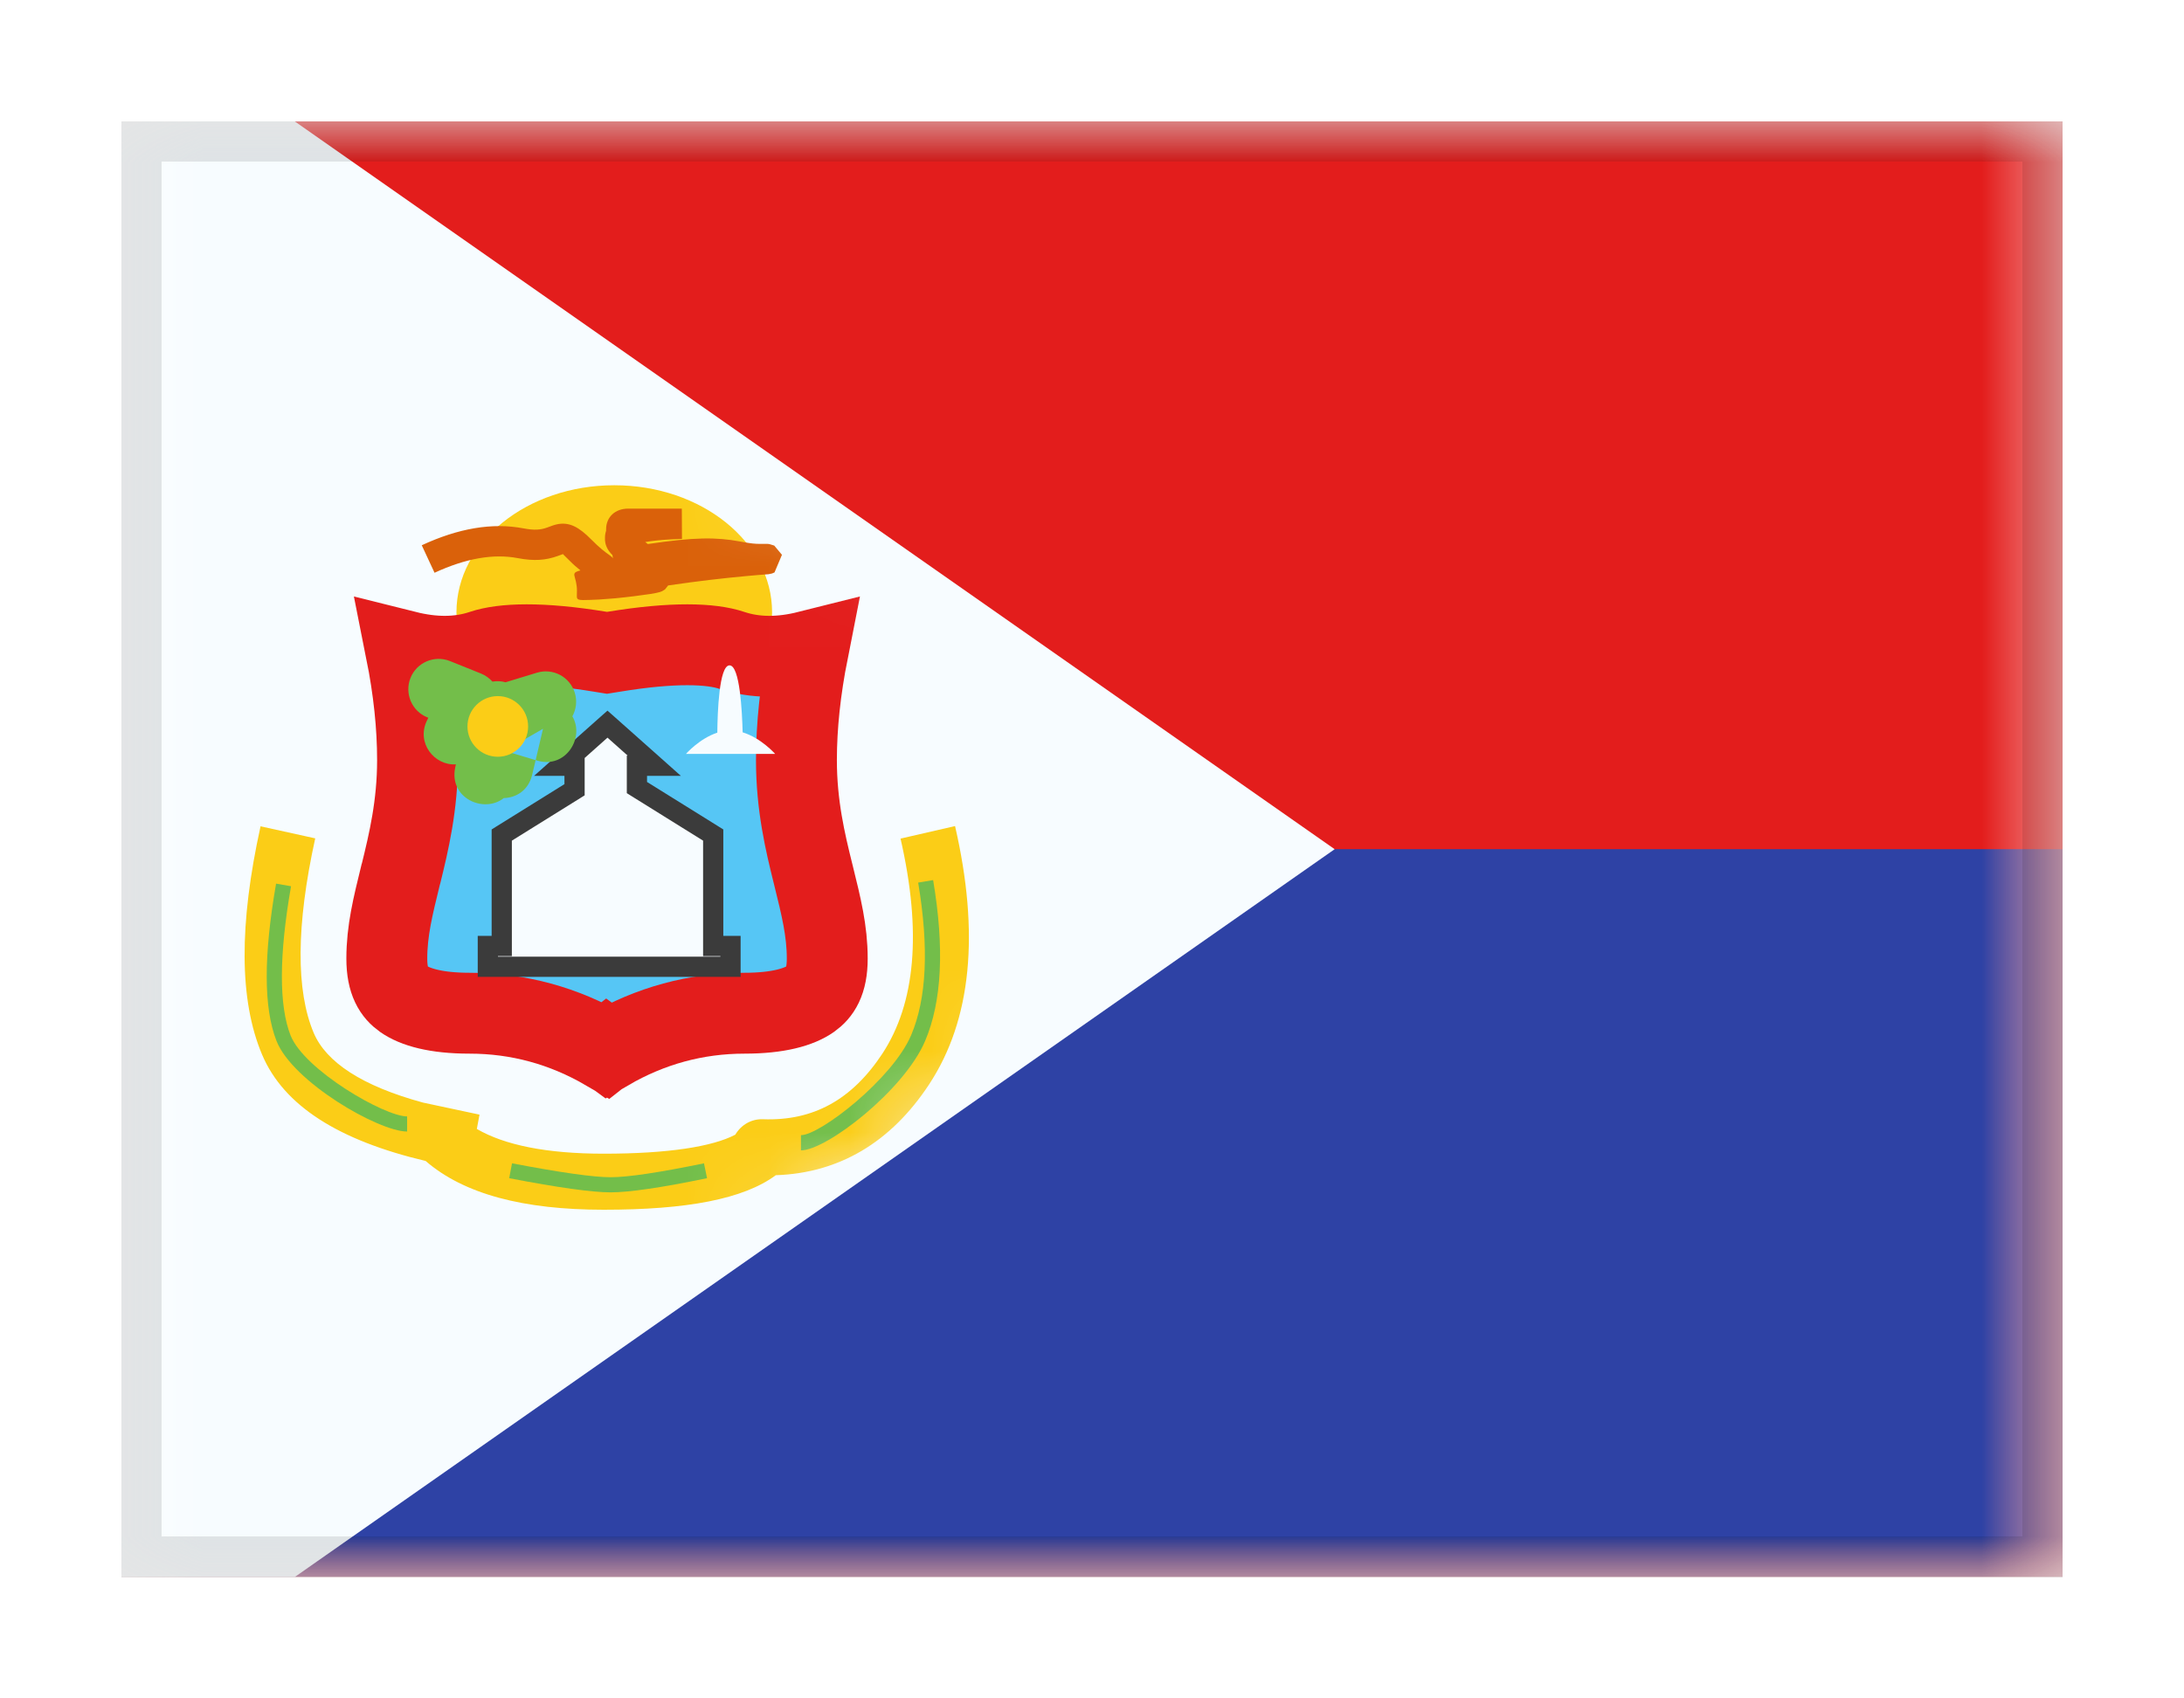 <svg viewBox="0 0 27 21" fill="none" xmlns="http://www.w3.org/2000/svg">
<g filter="url(#filter0_dd_701_20224)">
<g clip-path="url(#clip0_701_20224)">
<mask id="mask0_701_20224" style="mask-type:alpha" maskUnits="userSpaceOnUse" x="1" y="1" width="25" height="18">
<rect x="1.5" y="1" width="24" height="18" fill="white"/>
</mask>
<g mask="url(#mask0_701_20224)">
<path fill-rule="evenodd" clip-rule="evenodd" d="M1.5 1V19H25.5V1H1.5Z" fill="#E31D1C"/>
<mask id="mask1_701_20224" style="mask-type:alpha" maskUnits="userSpaceOnUse" x="1" y="1" width="25" height="18">
<path fill-rule="evenodd" clip-rule="evenodd" d="M1.5 1V19H25.5V1H1.5Z" fill="white"/>
</mask>
<g mask="url(#mask1_701_20224)">
<path fill-rule="evenodd" clip-rule="evenodd" d="M1.5 10V19H25.5V10H1.5Z" fill="#2E42A5"/>
</g>
<path fill-rule="evenodd" clip-rule="evenodd" d="M1.5 -0.5V20.5L16.5 10L1.5 -0.5Z" fill="#F7FCFF"/>
<mask id="mask2_701_20224" style="mask-type:alpha" maskUnits="userSpaceOnUse" x="1" y="-1" width="16" height="22">
<path fill-rule="evenodd" clip-rule="evenodd" d="M1.5 -0.5V20.5L16.5 10L1.5 -0.5Z" fill="white"/>
</mask>
<g mask="url(#mask2_701_20224)">
<path fill-rule="evenodd" clip-rule="evenodd" d="M7.594 8.642C8.672 8.642 9.545 7.938 9.545 7.071C9.545 6.203 8.672 5.5 7.594 5.5C6.517 5.5 5.643 6.203 5.643 7.071C5.643 7.938 6.517 8.642 7.594 8.642Z" fill="#FBCD17"/>
<path fill-rule="evenodd" clip-rule="evenodd" d="M7.765 5.789C7.606 5.789 7.493 5.892 7.493 6.046L7.493 6.063C7.484 6.089 7.479 6.118 7.479 6.15C7.476 6.232 7.507 6.3 7.571 6.363C7.575 6.381 7.577 6.396 7.577 6.405C7.573 6.392 7.557 6.38 7.528 6.359C7.486 6.329 7.415 6.278 7.31 6.171C7.158 6.017 7.043 5.956 6.9 5.98C6.857 5.988 6.815 6.003 6.764 6.023C6.683 6.052 6.608 6.059 6.471 6.033C6.088 5.96 5.668 6.031 5.214 6.242L5.372 6.582C5.759 6.403 6.102 6.344 6.4 6.401C6.606 6.44 6.748 6.427 6.891 6.376C6.953 6.353 6.958 6.351 6.963 6.35C6.958 6.351 6.961 6.354 6.98 6.372C6.993 6.384 7.013 6.404 7.043 6.434C7.086 6.478 7.131 6.517 7.176 6.553C7.088 6.576 7.093 6.592 7.109 6.65C7.116 6.673 7.124 6.704 7.129 6.744C7.14 6.834 7.122 6.88 7.138 6.902C7.155 6.926 7.215 6.921 7.404 6.913C7.455 6.91 7.524 6.905 7.603 6.898C7.759 6.883 7.935 6.861 8.043 6.844C8.149 6.826 8.177 6.82 8.221 6.788L8.221 6.788C8.236 6.769 8.249 6.753 8.26 6.739C8.62 6.686 8.94 6.649 9.225 6.623C9.327 6.613 9.409 6.607 9.488 6.601C9.498 6.601 9.498 6.601 9.544 6.591L9.544 6.591C9.564 6.583 9.572 6.579 9.575 6.578L9.575 6.578C9.576 6.578 9.577 6.577 9.575 6.578L9.667 6.36L9.572 6.246C9.515 6.228 9.509 6.226 9.503 6.226C9.502 6.226 9.501 6.226 9.5 6.226C9.493 6.225 9.49 6.225 9.488 6.225C9.486 6.225 9.485 6.225 9.482 6.225C9.452 6.225 9.452 6.225 9.396 6.225H9.396C9.334 6.225 9.285 6.219 9.214 6.207L9.147 6.195C8.855 6.141 8.584 6.141 8.009 6.227C7.998 6.218 7.987 6.21 7.977 6.202C8.069 6.186 8.182 6.175 8.301 6.169L8.301 6.169C8.373 6.165 8.373 6.165 8.414 6.164L8.431 6.164L8.429 5.789L8.401 5.789H7.765ZM7.454 6.875L7.49 6.867L7.526 6.86C7.519 6.861 7.512 6.863 7.504 6.864C7.49 6.867 7.474 6.871 7.454 6.875Z" fill="#DA610A"/>
<path d="M7.424 7.559L7.504 7.572L7.585 7.559C8.326 7.437 8.791 7.456 9.045 7.541C9.343 7.641 9.661 7.634 9.988 7.552C9.895 8.023 9.846 8.472 9.846 8.899C9.846 9.46 9.955 9.914 10.051 10.301L10.057 10.325C10.152 10.709 10.227 11.009 10.227 11.353C10.227 11.643 10.134 11.771 10.023 11.85C9.88 11.951 9.621 12.028 9.204 12.028C8.603 12.028 8.039 12.183 7.519 12.485L7.504 12.474L7.49 12.485C6.97 12.183 6.406 12.028 5.805 12.028C5.387 12.028 5.129 11.951 4.986 11.85C4.875 11.771 4.782 11.643 4.782 11.353C4.782 11.009 4.857 10.709 4.951 10.325C4.954 10.317 4.956 10.309 4.958 10.301C5.053 9.914 5.162 9.46 5.162 8.899C5.162 8.472 5.114 8.023 5.02 7.552C5.348 7.634 5.666 7.641 5.964 7.541C6.218 7.456 6.683 7.437 7.424 7.559Z" fill="#56C6F5" stroke="#E31D1C"/>
<path fill-rule="evenodd" clip-rule="evenodd" d="M8.089 8.968L7.51 8.454L6.931 8.968H7.103V9.265L6.203 9.825V11.197H6.031V11.454H6.203H8.817H9.031V11.197H8.817V9.825L7.874 9.238V8.968H8.089Z" fill="#F7FCFF"/>
<path d="M7.51 8.454L7.593 8.36L7.51 8.287L7.427 8.36L7.51 8.454ZM8.089 8.968V9.093H8.417L8.172 8.875L8.089 8.968ZM6.931 8.968L6.848 8.875L6.603 9.093H6.931V8.968ZM7.103 8.968H7.228V8.843H7.103V8.968ZM7.103 9.265L7.169 9.371L7.228 9.334V9.265H7.103ZM6.203 9.825L6.137 9.719L6.078 9.756V9.825H6.203ZM6.203 11.197V11.322H6.328V11.197H6.203ZM6.031 11.197V11.072H5.906V11.197H6.031ZM6.031 11.454H5.906V11.579H6.031V11.454ZM9.031 11.454V11.579H9.156V11.454H9.031ZM9.031 11.197H9.156V11.072H9.031V11.197ZM8.817 11.197H8.692V11.322H8.817V11.197ZM8.817 9.825H8.942V9.756L8.883 9.719L8.817 9.825ZM7.874 9.238H7.749V9.307L7.808 9.344L7.874 9.238ZM7.874 8.968V8.843H7.749V8.968H7.874ZM7.427 8.547L8.006 9.062L8.172 8.875L7.593 8.36L7.427 8.547ZM7.015 9.062L7.593 8.547L7.427 8.36L6.848 8.875L7.015 9.062ZM7.103 8.843H6.931V9.093H7.103V8.843ZM6.978 8.968V9.265H7.228V8.968H6.978ZM7.037 9.159L6.137 9.719L6.269 9.931L7.169 9.371L7.037 9.159ZM6.078 9.825V11.197H6.328V9.825H6.078ZM6.203 11.072H6.031V11.322H6.203V11.072ZM5.906 11.197V11.454H6.156V11.197H5.906ZM6.031 11.579H6.203V11.329H6.031V11.579ZM6.203 11.579H8.817V11.329H6.203V11.579ZM8.817 11.579H9.031V11.329H8.817V11.579ZM9.156 11.454V11.197H8.906V11.454H9.156ZM9.031 11.072H8.817V11.322H9.031V11.072ZM8.942 11.197V9.825H8.692V11.197H8.942ZM8.883 9.719L7.94 9.132L7.808 9.344L8.751 9.931L8.883 9.719ZM7.999 9.238V8.968H7.749V9.238H7.999ZM8.089 8.843H7.874V9.093H8.089V8.843Z" fill="#3B3B3B"/>
<path d="M7.464 13.765C8.26 13.765 8.808 13.678 9.09 13.53C9.164 13.405 9.293 13.334 9.431 13.339C10.051 13.362 10.531 13.101 10.909 12.527C11.316 11.906 11.398 11.026 11.133 9.869L11.807 9.714C12.112 11.039 12.012 12.108 11.487 12.907C11.016 13.623 10.375 14.005 9.591 14.031C9.191 14.327 8.49 14.458 7.464 14.458C6.471 14.458 5.735 14.265 5.262 13.855C4.19 13.602 3.508 13.174 3.24 12.54C2.955 11.864 2.955 10.926 3.221 9.717L3.897 9.866C3.659 10.948 3.659 11.752 3.878 12.271C4.031 12.633 4.476 12.928 5.229 13.133L5.928 13.282L5.895 13.459C6.236 13.658 6.758 13.765 7.464 13.765Z" fill="#FBCD17"/>
<path fill-rule="evenodd" clip-rule="evenodd" d="M5.075 7.882C4.998 8.074 5.091 8.293 5.283 8.37L5.295 8.375L5.277 8.412C5.145 8.686 5.37 8.968 5.636 8.951L5.627 8.993C5.55 9.372 5.986 9.561 6.228 9.368C6.382 9.364 6.534 9.272 6.579 9.079L6.622 8.899L6.639 8.904C6.993 9.011 7.232 8.621 7.076 8.357C7.123 8.271 7.137 8.167 7.106 8.066C7.045 7.868 6.835 7.757 6.637 7.818L6.25 7.936C6.199 7.922 6.144 7.918 6.088 7.928C6.05 7.886 6.003 7.851 5.946 7.828L5.563 7.674C5.371 7.597 5.152 7.69 5.075 7.882ZM6.622 8.899L6.713 8.511L6.24 8.784L6.622 8.899Z" fill="#73BE4A"/>
<path fill-rule="evenodd" clip-rule="evenodd" d="M6.154 8.857C6.361 8.857 6.529 8.689 6.529 8.482C6.529 8.275 6.361 8.107 6.154 8.107C5.947 8.107 5.779 8.275 5.779 8.482C5.779 8.689 5.947 8.857 6.154 8.857Z" fill="#FBCD17"/>
<path fill-rule="evenodd" clip-rule="evenodd" d="M9.181 8.555C9.175 8.303 9.147 7.727 9.019 7.727C8.89 7.727 8.87 8.309 8.868 8.559C8.646 8.632 8.48 8.822 8.48 8.822H9.583C9.583 8.822 9.409 8.624 9.181 8.555Z" fill="#F7FCFF"/>
<path d="M3.413 10.426L3.598 10.458C3.448 11.318 3.448 11.934 3.592 12.302C3.761 12.73 4.752 13.304 5.033 13.304V13.491C4.68 13.491 3.616 12.876 3.418 12.37C3.258 11.963 3.258 11.317 3.413 10.426Z" fill="#73BE4A"/>
<path d="M11.536 10.382L11.351 10.413C11.486 11.219 11.456 11.848 11.264 12.3C11.032 12.843 10.137 13.536 9.902 13.536V13.724C10.218 13.724 11.177 12.982 11.436 12.373C11.645 11.884 11.677 11.22 11.536 10.382Z" fill="#73BE4A"/>
<path d="M6.295 14.068L6.33 13.884C6.928 13.998 7.336 14.056 7.549 14.056C7.763 14.056 8.149 13.998 8.703 13.884L8.741 14.068C8.175 14.185 7.779 14.243 7.549 14.243C7.32 14.243 6.904 14.185 6.295 14.068Z" fill="#73BE4A"/>
</g>
</g>
</g>
<rect x="1.75" y="1.25" width="23.5" height="17.5" stroke="black" stroke-opacity="0.1" stroke-width="0.5" shape-rendering="crispEdges"/>
</g>
<defs>
<filter id="filter0_dd_701_20224" x="0" y="0" width="27" height="21" filterUnits="userSpaceOnUse" color-interpolation-filters="sRGB">
<feFlood flood-opacity="0" result="BackgroundImageFix"/>
<feColorMatrix in="SourceAlpha" type="matrix" values="0 0 0 0 0 0 0 0 0 0 0 0 0 0 0 0 0 0 127 0" result="hardAlpha"/>
<feOffset dy="0.5"/>
<feGaussianBlur stdDeviation="0.75"/>
<feComposite in2="hardAlpha" operator="out"/>
<feColorMatrix type="matrix" values="0 0 0 0 0 0 0 0 0 0 0 0 0 0 0 0 0 0 0.1 0"/>
<feBlend mode="multiply" in2="BackgroundImageFix" result="effect1_dropShadow_701_20224"/>
<feColorMatrix in="SourceAlpha" type="matrix" values="0 0 0 0 0 0 0 0 0 0 0 0 0 0 0 0 0 0 127 0" result="hardAlpha"/>
<feOffset/>
<feGaussianBlur stdDeviation="0.5"/>
<feComposite in2="hardAlpha" operator="out"/>
<feColorMatrix type="matrix" values="0 0 0 0 0 0 0 0 0 0 0 0 0 0 0 0 0 0 0.11 0"/>
<feBlend mode="multiply" in2="effect1_dropShadow_701_20224" result="effect2_dropShadow_701_20224"/>
<feBlend mode="normal" in="SourceGraphic" in2="effect2_dropShadow_701_20224" result="shape"/>
</filter>
<clipPath id="clip0_701_20224">
<rect x="1.5" y="1" width="24" height="18" fill="white"/>
</clipPath>
</defs>
</svg>